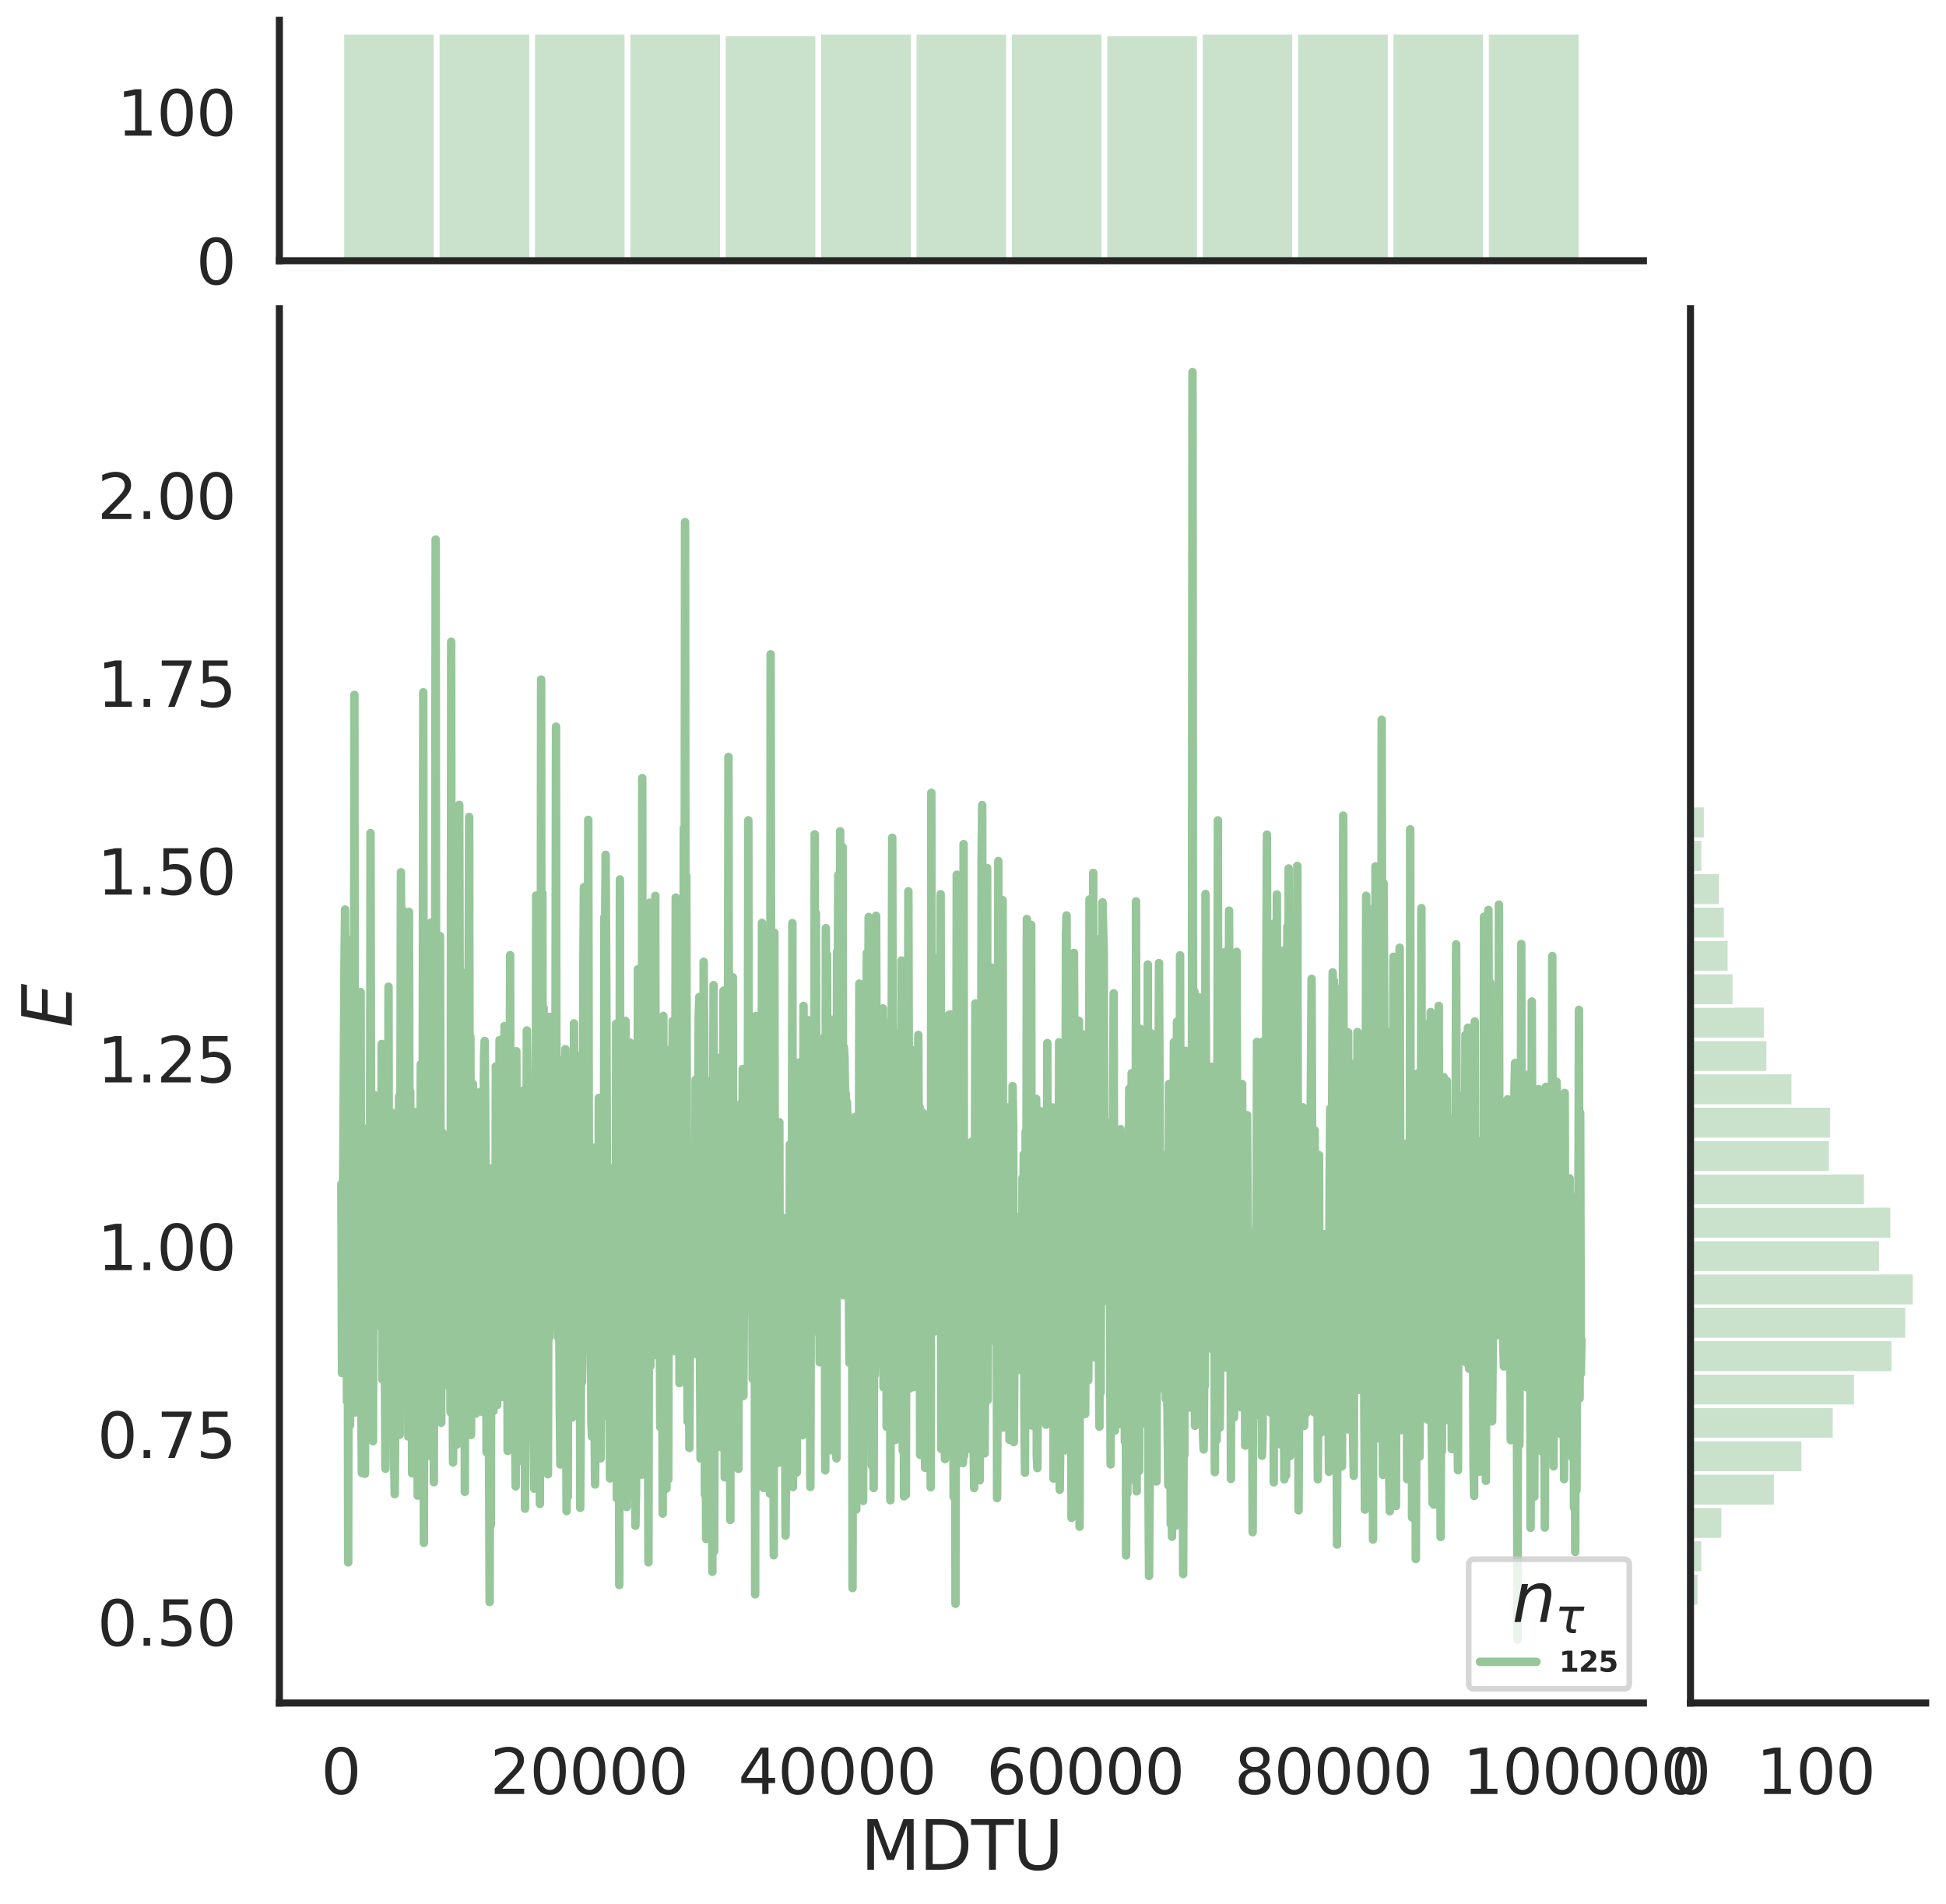 <?xml version="1.0" encoding="utf-8" standalone="no"?>
<!DOCTYPE svg PUBLIC "-//W3C//DTD SVG 1.1//EN"
  "http://www.w3.org/Graphics/SVG/1.1/DTD/svg11.dtd">
<svg height="674.159pt" version="1.1" viewBox="0 0 688.982 674.159" width="688.982pt" xmlns="http://www.w3.org/2000/svg" xmlns:xlink="http://www.w3.org/1999/xlink">
 <defs>
  <style type="text/css">*{stroke-linecap:butt;stroke-linejoin:round;}</style>
 </defs>
 <g id="figure_1">
  <g id="patch_1">
   <path d="M 0 674.159 
L 688.982 674.159 
L 688.982 0 
L 0 0 
z
" style="fill:#ffffff;"/>
  </g>
  <g id="axes_1">
   <g id="patch_2">
    <path d="M 98.912 602.94 
L 581.861 602.94 
L 581.861 109.327 
L 98.912 109.327 
z
" style="fill:none;"/>
   </g>
   <g id="matplotlib.axis_1">
    <g id="xtick_1">
     <g id="text_1">
      <!-- 0 -->
      <g style="fill:#262626;" transform="translate(113.646 635.157)scale(0.22 -0.22)">
       <defs>
        <path d="M 2034 4250 
Q 1547 4250 1301 3770 
Q 1056 3291 1056 2328 
Q 1056 1369 1301 889 
Q 1547 409 2034 409 
Q 2525 409 2770 889 
Q 3016 1369 3016 2328 
Q 3016 3291 2770 3770 
Q 2525 4250 2034 4250 
z
M 2034 4750 
Q 2819 4750 3233 4129 
Q 3647 3509 3647 2328 
Q 3647 1150 3233 529 
Q 2819 -91 2034 -91 
Q 1250 -91 836 529 
Q 422 1150 422 2328 
Q 422 3509 836 4129 
Q 1250 4750 2034 4750 
z
" id="DejaVuSans-30" transform="scale(0.016)"/>
       </defs>
       <use xlink:href="#DejaVuSans-30"/>
      </g>
     </g>
    </g>
    <g id="xtick_2">
     <g id="text_2">
      <!-- 20000 -->
      <g style="fill:#262626;" transform="translate(173.504 635.157)scale(0.22 -0.22)">
       <defs>
        <path d="M 1228 531 
L 3431 531 
L 3431 0 
L 469 0 
L 469 531 
Q 828 903 1448 1529 
Q 2069 2156 2228 2338 
Q 2531 2678 2651 2914 
Q 2772 3150 2772 3378 
Q 2772 3750 2511 3984 
Q 2250 4219 1831 4219 
Q 1534 4219 1204 4116 
Q 875 4013 500 3803 
L 500 4441 
Q 881 4594 1212 4672 
Q 1544 4750 1819 4750 
Q 2544 4750 2975 4387 
Q 3406 4025 3406 3419 
Q 3406 3131 3298 2873 
Q 3191 2616 2906 2266 
Q 2828 2175 2409 1742 
Q 1991 1309 1228 531 
z
" id="DejaVuSans-32" transform="scale(0.016)"/>
       </defs>
       <use xlink:href="#DejaVuSans-32"/>
       <use x="63.623" xlink:href="#DejaVuSans-30"/>
       <use x="127.246" xlink:href="#DejaVuSans-30"/>
       <use x="190.869" xlink:href="#DejaVuSans-30"/>
       <use x="254.492" xlink:href="#DejaVuSans-30"/>
      </g>
     </g>
    </g>
    <g id="xtick_3">
     <g id="text_3">
      <!-- 40000 -->
      <g style="fill:#262626;" transform="translate(261.357 635.157)scale(0.22 -0.22)">
       <defs>
        <path d="M 2419 4116 
L 825 1625 
L 2419 1625 
L 2419 4116 
z
M 2253 4666 
L 3047 4666 
L 3047 1625 
L 3713 1625 
L 3713 1100 
L 3047 1100 
L 3047 0 
L 2419 0 
L 2419 1100 
L 313 1100 
L 313 1709 
L 2253 4666 
z
" id="DejaVuSans-34" transform="scale(0.016)"/>
       </defs>
       <use xlink:href="#DejaVuSans-34"/>
       <use x="63.623" xlink:href="#DejaVuSans-30"/>
       <use x="127.246" xlink:href="#DejaVuSans-30"/>
       <use x="190.869" xlink:href="#DejaVuSans-30"/>
       <use x="254.492" xlink:href="#DejaVuSans-30"/>
      </g>
     </g>
    </g>
    <g id="xtick_4">
     <g id="text_4">
      <!-- 60000 -->
      <g style="fill:#262626;" transform="translate(349.209 635.157)scale(0.22 -0.22)">
       <defs>
        <path d="M 2113 2584 
Q 1688 2584 1439 2293 
Q 1191 2003 1191 1497 
Q 1191 994 1439 701 
Q 1688 409 2113 409 
Q 2538 409 2786 701 
Q 3034 994 3034 1497 
Q 3034 2003 2786 2293 
Q 2538 2584 2113 2584 
z
M 3366 4563 
L 3366 3988 
Q 3128 4100 2886 4159 
Q 2644 4219 2406 4219 
Q 1781 4219 1451 3797 
Q 1122 3375 1075 2522 
Q 1259 2794 1537 2939 
Q 1816 3084 2150 3084 
Q 2853 3084 3261 2657 
Q 3669 2231 3669 1497 
Q 3669 778 3244 343 
Q 2819 -91 2113 -91 
Q 1303 -91 875 529 
Q 447 1150 447 2328 
Q 447 3434 972 4092 
Q 1497 4750 2381 4750 
Q 2619 4750 2861 4703 
Q 3103 4656 3366 4563 
z
" id="DejaVuSans-36" transform="scale(0.016)"/>
       </defs>
       <use xlink:href="#DejaVuSans-36"/>
       <use x="63.623" xlink:href="#DejaVuSans-30"/>
       <use x="127.246" xlink:href="#DejaVuSans-30"/>
       <use x="190.869" xlink:href="#DejaVuSans-30"/>
       <use x="254.492" xlink:href="#DejaVuSans-30"/>
      </g>
     </g>
    </g>
    <g id="xtick_5">
     <g id="text_5">
      <!-- 80000 -->
      <g style="fill:#262626;" transform="translate(437.062 635.157)scale(0.22 -0.22)">
       <defs>
        <path d="M 2034 2216 
Q 1584 2216 1326 1975 
Q 1069 1734 1069 1313 
Q 1069 891 1326 650 
Q 1584 409 2034 409 
Q 2484 409 2743 651 
Q 3003 894 3003 1313 
Q 3003 1734 2745 1975 
Q 2488 2216 2034 2216 
z
M 1403 2484 
Q 997 2584 770 2862 
Q 544 3141 544 3541 
Q 544 4100 942 4425 
Q 1341 4750 2034 4750 
Q 2731 4750 3128 4425 
Q 3525 4100 3525 3541 
Q 3525 3141 3298 2862 
Q 3072 2584 2669 2484 
Q 3125 2378 3379 2068 
Q 3634 1759 3634 1313 
Q 3634 634 3220 271 
Q 2806 -91 2034 -91 
Q 1263 -91 848 271 
Q 434 634 434 1313 
Q 434 1759 690 2068 
Q 947 2378 1403 2484 
z
M 1172 3481 
Q 1172 3119 1398 2916 
Q 1625 2713 2034 2713 
Q 2441 2713 2670 2916 
Q 2900 3119 2900 3481 
Q 2900 3844 2670 4047 
Q 2441 4250 2034 4250 
Q 1625 4250 1398 4047 
Q 1172 3844 1172 3481 
z
" id="DejaVuSans-38" transform="scale(0.016)"/>
       </defs>
       <use xlink:href="#DejaVuSans-38"/>
       <use x="63.623" xlink:href="#DejaVuSans-30"/>
       <use x="127.246" xlink:href="#DejaVuSans-30"/>
       <use x="190.869" xlink:href="#DejaVuSans-30"/>
       <use x="254.492" xlink:href="#DejaVuSans-30"/>
      </g>
     </g>
    </g>
    <g id="xtick_6">
     <g id="text_6">
      <!-- 100000 -->
      <g style="fill:#262626;" transform="translate(517.917 635.157)scale(0.22 -0.22)">
       <defs>
        <path d="M 794 531 
L 1825 531 
L 1825 4091 
L 703 3866 
L 703 4441 
L 1819 4666 
L 2450 4666 
L 2450 531 
L 3481 531 
L 3481 0 
L 794 0 
L 794 531 
z
" id="DejaVuSans-31" transform="scale(0.016)"/>
       </defs>
       <use xlink:href="#DejaVuSans-31"/>
       <use x="63.623" xlink:href="#DejaVuSans-30"/>
       <use x="127.246" xlink:href="#DejaVuSans-30"/>
       <use x="190.869" xlink:href="#DejaVuSans-30"/>
       <use x="254.492" xlink:href="#DejaVuSans-30"/>
       <use x="318.115" xlink:href="#DejaVuSans-30"/>
      </g>
     </g>
    </g>
    <g id="text_7">
     <!-- MDTU -->
     <g style="fill:#262626;" transform="translate(304.681 661.968)scale(0.24 -0.24)">
      <defs>
       <path d="M 628 4666 
L 1569 4666 
L 2759 1491 
L 3956 4666 
L 4897 4666 
L 4897 0 
L 4281 0 
L 4281 4097 
L 3078 897 
L 2444 897 
L 1241 4097 
L 1241 0 
L 628 0 
L 628 4666 
z
" id="DejaVuSans-4d" transform="scale(0.016)"/>
       <path d="M 1259 4147 
L 1259 519 
L 2022 519 
Q 2988 519 3436 956 
Q 3884 1394 3884 2338 
Q 3884 3275 3436 3711 
Q 2988 4147 2022 4147 
L 1259 4147 
z
M 628 4666 
L 1925 4666 
Q 3281 4666 3915 4102 
Q 4550 3538 4550 2338 
Q 4550 1131 3912 565 
Q 3275 0 1925 0 
L 628 0 
L 628 4666 
z
" id="DejaVuSans-44" transform="scale(0.016)"/>
       <path d="M -19 4666 
L 3928 4666 
L 3928 4134 
L 2272 4134 
L 2272 0 
L 1638 0 
L 1638 4134 
L -19 4134 
L -19 4666 
z
" id="DejaVuSans-54" transform="scale(0.016)"/>
       <path d="M 556 4666 
L 1191 4666 
L 1191 1831 
Q 1191 1081 1462 751 
Q 1734 422 2344 422 
Q 2950 422 3222 751 
Q 3494 1081 3494 1831 
L 3494 4666 
L 4128 4666 
L 4128 1753 
Q 4128 841 3676 375 
Q 3225 -91 2344 -91 
Q 1459 -91 1007 375 
Q 556 841 556 1753 
L 556 4666 
z
" id="DejaVuSans-55" transform="scale(0.016)"/>
      </defs>
      <use xlink:href="#DejaVuSans-4d"/>
      <use x="86.279" xlink:href="#DejaVuSans-44"/>
      <use x="163.281" xlink:href="#DejaVuSans-54"/>
      <use x="224.365" xlink:href="#DejaVuSans-55"/>
     </g>
    </g>
   </g>
   <g id="matplotlib.axis_2">
    <g id="ytick_1">
     <g id="text_8">
      <!-- 0.50 -->
      <g style="fill:#262626;" transform="translate(34.428 582.666)scale(0.22 -0.22)">
       <defs>
        <path d="M 684 794 
L 1344 794 
L 1344 0 
L 684 0 
L 684 794 
z
" id="DejaVuSans-2e" transform="scale(0.016)"/>
        <path d="M 691 4666 
L 3169 4666 
L 3169 4134 
L 1269 4134 
L 1269 2991 
Q 1406 3038 1543 3061 
Q 1681 3084 1819 3084 
Q 2600 3084 3056 2656 
Q 3513 2228 3513 1497 
Q 3513 744 3044 326 
Q 2575 -91 1722 -91 
Q 1428 -91 1123 -41 
Q 819 9 494 109 
L 494 744 
Q 775 591 1075 516 
Q 1375 441 1709 441 
Q 2250 441 2565 725 
Q 2881 1009 2881 1497 
Q 2881 1984 2565 2268 
Q 2250 2553 1709 2553 
Q 1456 2553 1204 2497 
Q 953 2441 691 2322 
L 691 4666 
z
" id="DejaVuSans-35" transform="scale(0.016)"/>
       </defs>
       <use xlink:href="#DejaVuSans-30"/>
       <use x="63.623" xlink:href="#DejaVuSans-2e"/>
       <use x="95.41" xlink:href="#DejaVuSans-35"/>
       <use x="159.033" xlink:href="#DejaVuSans-30"/>
      </g>
     </g>
    </g>
    <g id="ytick_2">
     <g id="text_9">
      <!-- 0.75 -->
      <g style="fill:#262626;" transform="translate(34.428 516.183)scale(0.22 -0.22)">
       <defs>
        <path d="M 525 4666 
L 3525 4666 
L 3525 4397 
L 1831 0 
L 1172 0 
L 2766 4134 
L 525 4134 
L 525 4666 
z
" id="DejaVuSans-37" transform="scale(0.016)"/>
       </defs>
       <use xlink:href="#DejaVuSans-30"/>
       <use x="63.623" xlink:href="#DejaVuSans-2e"/>
       <use x="95.41" xlink:href="#DejaVuSans-37"/>
       <use x="159.033" xlink:href="#DejaVuSans-35"/>
      </g>
     </g>
    </g>
    <g id="ytick_3">
     <g id="text_10">
      <!-- 1.00 -->
      <g style="fill:#262626;" transform="translate(34.428 449.699)scale(0.22 -0.22)">
       <use xlink:href="#DejaVuSans-31"/>
       <use x="63.623" xlink:href="#DejaVuSans-2e"/>
       <use x="95.41" xlink:href="#DejaVuSans-30"/>
       <use x="159.033" xlink:href="#DejaVuSans-30"/>
      </g>
     </g>
    </g>
    <g id="ytick_4">
     <g id="text_11">
      <!-- 1.25 -->
      <g style="fill:#262626;" transform="translate(34.428 383.215)scale(0.22 -0.22)">
       <use xlink:href="#DejaVuSans-31"/>
       <use x="63.623" xlink:href="#DejaVuSans-2e"/>
       <use x="95.41" xlink:href="#DejaVuSans-32"/>
       <use x="159.033" xlink:href="#DejaVuSans-35"/>
      </g>
     </g>
    </g>
    <g id="ytick_5">
     <g id="text_12">
      <!-- 1.50 -->
      <g style="fill:#262626;" transform="translate(34.428 316.732)scale(0.22 -0.22)">
       <use xlink:href="#DejaVuSans-31"/>
       <use x="63.623" xlink:href="#DejaVuSans-2e"/>
       <use x="95.41" xlink:href="#DejaVuSans-35"/>
       <use x="159.033" xlink:href="#DejaVuSans-30"/>
      </g>
     </g>
    </g>
    <g id="ytick_6">
     <g id="text_13">
      <!-- 1.75 -->
      <g style="fill:#262626;" transform="translate(34.428 250.248)scale(0.22 -0.22)">
       <use xlink:href="#DejaVuSans-31"/>
       <use x="63.623" xlink:href="#DejaVuSans-2e"/>
       <use x="95.41" xlink:href="#DejaVuSans-37"/>
       <use x="159.033" xlink:href="#DejaVuSans-35"/>
      </g>
     </g>
    </g>
    <g id="ytick_7">
     <g id="text_14">
      <!-- 2.00 -->
      <g style="fill:#262626;" transform="translate(34.428 183.764)scale(0.22 -0.22)">
       <use xlink:href="#DejaVuSans-32"/>
       <use x="63.623" xlink:href="#DejaVuSans-2e"/>
       <use x="95.41" xlink:href="#DejaVuSans-30"/>
       <use x="159.033" xlink:href="#DejaVuSans-30"/>
      </g>
     </g>
    </g>
    <g id="text_15">
     <!-- $E$ -->
     <g style="fill:#262626;" transform="translate(25.436 363.813)rotate(-90)scale(0.24 -0.24)">
      <defs>
       <path d="M 1081 4666 
L 4031 4666 
L 3928 4134 
L 1606 4134 
L 1338 2753 
L 3566 2753 
L 3463 2222 
L 1234 2222 
L 909 531 
L 3284 531 
L 3181 0 
L 172 0 
L 1081 4666 
z
" id="DejaVuSans-Oblique-45" transform="scale(0.016)"/>
      </defs>
      <use transform="translate(0 0.094)" xlink:href="#DejaVuSans-Oblique-45"/>
     </g>
    </g>
   </g>
   <g id="line2d_1">
    <path clip-path="url(#p39c35e2201)" d="M 120.864 419.178 
L 121.084 486.114 
L 121.962 342.104 
L 122.182 322.015 
L 122.402 397.714 
L 122.621 332.218 
L 122.841 496.155 
L 123.06 412.506 
L 123.28 553.163 
L 123.5 386.304 
L 123.719 367.691 
L 123.939 504.63 
L 124.159 426.142 
L 124.378 490.942 
L 124.598 418.957 
L 125.257 479.63 
L 125.476 246.017 
L 125.696 500.073 
L 125.916 375.402 
L 126.135 448.686 
L 126.355 468.531 
L 126.575 446.258 
L 126.794 387.827 
L 127.014 478.739 
L 127.233 453.002 
L 127.453 450.172 
L 127.673 351.218 
L 127.892 491.421 
L 128.112 521.494 
L 128.332 429.982 
L 128.551 461.295 
L 128.771 399.461 
L 128.991 428.562 
L 129.21 521.785 
L 129.649 406.585 
L 129.869 429.273 
L 130.089 422.136 
L 130.308 494.333 
L 130.748 465.983 
L 130.967 463.023 
L 131.187 294.947 
L 131.406 419.681 
L 132.065 510.234 
L 132.285 421.08 
L 132.505 387.643 
L 132.724 461.976 
L 132.944 400.177 
L 133.383 467.284 
L 133.603 416.865 
L 133.822 465.023 
L 134.042 415.986 
L 134.262 392.454 
L 134.481 469.579 
L 134.701 420.444 
L 134.921 439.326 
L 135.14 369.611 
L 135.36 488.419 
L 135.579 467.149 
L 135.799 471.35 
L 136.019 389.182 
L 136.238 478.754 
L 136.458 519.994 
L 136.897 441.243 
L 137.117 429.669 
L 137.337 459.056 
L 137.556 349.34 
L 137.776 499.977 
L 137.995 433.739 
L 138.215 481.768 
L 138.435 478.625 
L 138.654 393.849 
L 138.874 464.221 
L 139.094 408.324 
L 139.313 440.86 
L 139.533 517.236 
L 139.752 529.003 
L 139.972 501.103 
L 140.192 508.146 
L 140.411 401.423 
L 140.631 459.675 
L 140.851 477.391 
L 141.07 454.615 
L 141.29 388.174 
L 141.51 507.948 
L 141.949 308.825 
L 142.388 466.689 
L 142.608 322.268 
L 142.827 358.068 
L 143.047 444.912 
L 143.267 479.187 
L 143.486 487.065 
L 143.706 474.174 
L 143.926 489.334 
L 144.145 407.045 
L 144.584 508.59 
L 144.804 322.834 
L 145.024 424.259 
L 145.243 386.543 
L 145.463 493.408 
L 145.683 447.799 
L 145.902 521.649 
L 146.122 451.308 
L 146.341 481.344 
L 146.561 393.644 
L 146.781 521.589 
L 147 396.091 
L 147.22 463.908 
L 147.44 489.383 
L 147.659 426.259 
L 147.879 529.525 
L 148.099 398.999 
L 148.318 420.915 
L 148.538 496.217 
L 148.977 376.795 
L 149.197 451.381 
L 149.636 406.294 
L 149.856 245.097 
L 150.075 546.227 
L 150.295 334.209 
L 150.954 481.677 
L 151.173 425.501 
L 151.393 515.485 
L 151.613 402.189 
L 151.832 459.304 
L 152.052 484.171 
L 152.272 477.184 
L 152.491 326.704 
L 152.711 348.944 
L 152.93 482.889 
L 153.15 374.99 
L 153.37 433.715 
L 153.589 524.782 
L 153.809 423.402 
L 154.029 380.468 
L 154.248 191.024 
L 154.468 421.451 
L 154.687 349.526 
L 154.907 440.332 
L 155.127 388.591 
L 155.346 380.774 
L 155.566 461.354 
L 155.786 331.437 
L 156.225 503.695 
L 156.445 416.002 
L 156.664 400.958 
L 156.884 476.376 
L 157.103 490.662 
L 157.323 418.608 
L 157.543 464.336 
L 157.762 455.438 
L 157.982 405.315 
L 158.202 429.049 
L 158.421 418.815 
L 158.641 417.023 
L 158.861 452.25 
L 159.08 465.616 
L 159.3 451.959 
L 159.519 499.979 
L 159.739 227.204 
L 159.959 469.045 
L 160.178 458.652 
L 160.398 517.807 
L 160.837 408.865 
L 161.057 503.657 
L 161.276 474.884 
L 161.496 411.255 
L 161.716 511.485 
L 161.935 501.765 
L 162.155 422.412 
L 162.375 438.389 
L 162.594 284.964 
L 163.034 465.923 
L 163.253 405.589 
L 163.473 430.246 
L 163.692 491.986 
L 163.912 390.088 
L 164.132 454.362 
L 164.351 344.483 
L 164.571 528.173 
L 164.791 396.168 
L 165.01 476.937 
L 165.23 434.773 
L 165.449 358.806 
L 165.669 412.604 
L 166.108 289.227 
L 166.328 453.653 
L 166.548 367.019 
L 166.767 508.035 
L 166.987 453.248 
L 167.207 455.32 
L 167.426 383.747 
L 167.646 462.33 
L 168.085 427.799 
L 168.305 389.694 
L 168.524 500.474 
L 168.744 411.718 
L 168.964 461.006 
L 169.183 459.281 
L 169.403 386.803 
L 169.622 413.557 
L 169.842 419.343 
L 170.062 465.016 
L 170.281 427.716 
L 170.501 429.139 
L 170.721 499.861 
L 170.94 464.886 
L 171.16 402.015 
L 171.38 373.57 
L 171.599 368.536 
L 172.038 422.404 
L 172.258 514.137 
L 172.478 477.629 
L 172.697 478.827 
L 172.917 490.535 
L 173.137 511.898 
L 173.356 567.197 
L 173.576 465.556 
L 173.796 539.972 
L 174.015 413.675 
L 174.235 476.159 
L 174.454 418.449 
L 174.674 499.638 
L 174.894 481.798 
L 175.113 449.673 
L 175.333 493.669 
L 175.553 377.55 
L 175.772 486.043 
L 175.992 497.469 
L 176.211 455.074 
L 176.431 444.413 
L 176.651 489.973 
L 176.87 368.213 
L 177.09 438.229 
L 177.31 451.029 
L 177.529 484.727 
L 177.749 406.442 
L 177.969 494.589 
L 178.188 483.571 
L 178.408 396.312 
L 178.627 363.276 
L 178.847 391.626 
L 179.067 391.803 
L 179.286 426.667 
L 179.506 370.008 
L 179.726 513.68 
L 179.945 383.508 
L 180.165 437.738 
L 180.384 431.155 
L 180.604 338.15 
L 180.824 461.083 
L 181.043 438.262 
L 181.263 441.095 
L 181.483 445.587 
L 181.702 410.619 
L 181.922 465.191 
L 182.581 526.247 
L 182.8 372.171 
L 183.24 484.222 
L 183.459 491.481 
L 183.679 467.51 
L 183.899 465.766 
L 184.118 421.394 
L 184.338 421.124 
L 184.557 517.285 
L 184.777 464.177 
L 184.997 465.479 
L 185.216 420.72 
L 185.436 444.429 
L 185.656 385.87 
L 185.875 534.148 
L 186.095 499.304 
L 186.534 364.816 
L 186.754 382.968 
L 186.973 460.657 
L 187.193 439.941 
L 187.413 457.59 
L 187.632 406.549 
L 187.852 472.087 
L 188.072 418.764 
L 188.511 462.499 
L 188.73 462.522 
L 189.17 527.07 
L 189.389 409.653 
L 189.609 479.566 
L 189.829 317.054 
L 190.048 464.409 
L 190.268 478.084 
L 190.488 480.756 
L 190.707 357.616 
L 190.927 417.162 
L 191.146 532.47 
L 191.366 433.981 
L 191.586 240.574 
L 191.805 477.41 
L 192.025 316.22 
L 192.245 489.681 
L 192.464 356.803 
L 192.684 471.273 
L 192.904 462.579 
L 193.123 519.228 
L 193.343 418.261 
L 193.562 422.049 
L 193.782 460.183 
L 194.002 521.97 
L 194.221 422.036 
L 194.441 473.681 
L 194.661 360.013 
L 194.88 439.843 
L 195.319 361.483 
L 195.539 411.819 
L 195.759 390.004 
L 195.978 416.773 
L 196.198 469.958 
L 196.637 391.298 
L 196.857 257.254 
L 197.077 462.465 
L 197.296 382.195 
L 197.516 473.247 
L 197.735 473.656 
L 197.955 452.969 
L 198.175 498.472 
L 198.394 518.506 
L 198.614 445.687 
L 198.834 489.883 
L 199.053 463.671 
L 199.273 459.302 
L 199.492 375.01 
L 199.712 445.783 
L 199.932 424.906 
L 200.151 371.443 
L 200.591 535.004 
L 200.81 486.996 
L 201.03 530 
L 201.25 424.458 
L 201.469 428.644 
L 201.689 410.551 
L 201.908 378.286 
L 202.128 491.034 
L 202.348 468.303 
L 202.567 501.885 
L 203.226 362.315 
L 203.665 461.507 
L 204.105 490.061 
L 204.544 395.03 
L 204.764 491.112 
L 205.203 373.774 
L 205.423 533.848 
L 205.642 498.135 
L 205.862 431.814 
L 206.081 489.313 
L 206.301 474.993 
L 206.521 344.285 
L 206.74 314.059 
L 206.96 453.187 
L 207.18 420.557 
L 207.399 428.856 
L 207.619 318.847 
L 207.839 477.412 
L 208.278 290.266 
L 208.497 422.187 
L 208.717 409.72 
L 208.937 475.203 
L 209.156 461.341 
L 209.376 503.027 
L 209.596 508.671 
L 209.815 498.47 
L 210.035 406.312 
L 210.254 473.005 
L 210.694 525.6 
L 210.913 499.532 
L 211.133 421.302 
L 211.353 461.871 
L 211.572 449.311 
L 211.792 494.714 
L 212.012 388.726 
L 212.231 485.273 
L 212.451 424.629 
L 212.67 516.326 
L 213.329 431.856 
L 213.549 501.493 
L 213.769 453.84 
L 213.988 324.588 
L 214.208 335.64 
L 214.427 302.625 
L 214.647 344.982 
L 214.867 410.642 
L 215.086 435.62 
L 215.306 482.481 
L 215.526 469.984 
L 215.745 428.142 
L 215.965 523.44 
L 216.185 452.108 
L 216.404 437.61 
L 216.624 519.941 
L 216.843 419.377 
L 217.063 477.44 
L 217.283 434.394 
L 217.502 482.888 
L 217.722 412.895 
L 217.942 523.325 
L 218.161 362.411 
L 218.381 530.474 
L 218.6 437.94 
L 218.82 477.744 
L 219.04 434.954 
L 219.259 561.165 
L 219.479 311.362 
L 219.699 461.95 
L 219.918 515.686 
L 220.138 401.604 
L 220.358 366.284 
L 220.577 373.096 
L 220.797 483.872 
L 221.016 476.204 
L 221.236 521.466 
L 221.456 361.444 
L 221.675 420.605 
L 221.895 533.56 
L 222.115 478.079 
L 222.334 378.714 
L 222.774 477.046 
L 222.993 369.098 
L 223.213 415.006 
L 223.432 504.881 
L 223.652 529.5 
L 223.872 399.582 
L 224.091 439.753 
L 224.311 392.1 
L 224.531 475.292 
L 224.75 418.76 
L 224.97 540.186 
L 225.189 527.716 
L 225.409 482.074 
L 225.629 490.487 
L 225.848 343.151 
L 226.288 505.88 
L 226.727 439.606 
L 226.947 432.016 
L 227.166 522.117 
L 227.386 275.478 
L 227.605 507.588 
L 227.825 513.322 
L 228.045 415.129 
L 228.264 501.807 
L 228.484 453.823 
L 228.704 510.254 
L 228.923 507.228 
L 229.143 476.128 
L 229.362 489.813 
L 229.582 553.134 
L 230.021 319.594 
L 230.241 483.686 
L 230.461 376.871 
L 230.68 475.191 
L 230.9 394.972 
L 231.12 469.404 
L 231.339 479.86 
L 231.559 461.769 
L 231.998 317.174 
L 232.218 464.917 
L 232.437 435.857 
L 232.657 449.411 
L 232.877 453.692 
L 233.096 433.548 
L 233.316 471.139 
L 233.535 455.367 
L 233.755 505.276 
L 233.975 498.27 
L 234.194 462.469 
L 234.414 471.571 
L 234.634 535.89 
L 234.853 359.681 
L 235.073 511.83 
L 235.293 450.388 
L 235.512 514.461 
L 235.732 476.684 
L 235.951 527.071 
L 236.171 403.257 
L 236.391 437.287 
L 236.61 523.766 
L 236.83 394.92 
L 237.05 474.636 
L 237.269 439.092 
L 237.489 371.468 
L 237.708 377.192 
L 237.928 423.363 
L 238.148 361.507 
L 238.807 478.365 
L 239.026 416.217 
L 239.246 317.765 
L 239.466 457.185 
L 240.124 365.604 
L 240.344 362.124 
L 240.564 489.685 
L 240.783 370.8 
L 241.003 411.619 
L 241.223 413.102 
L 241.442 459.669 
L 241.662 325.385 
L 241.882 432.812 
L 242.101 293.196 
L 242.321 428.966 
L 242.54 184.84 
L 242.76 402.697 
L 242.98 310.058 
L 243.419 503.306 
L 243.639 445.091 
L 243.858 461.394 
L 244.078 512.647 
L 244.517 430.487 
L 244.737 461.441 
L 244.956 466.923 
L 245.176 407.801 
L 245.396 465.862 
L 245.615 406.759 
L 245.835 463.763 
L 246.055 464.558 
L 246.274 382.294 
L 246.713 479.485 
L 246.933 398.766 
L 247.153 394.989 
L 247.372 359.657 
L 247.592 352.973 
L 247.812 474.753 
L 248.031 516.382 
L 248.251 407.299 
L 248.47 507.971 
L 248.69 510.6 
L 248.91 501.922 
L 249.129 340.531 
L 249.349 366.7 
L 249.569 529.183 
L 249.788 475.962 
L 250.008 544.853 
L 250.228 450.371 
L 250.667 385.455 
L 251.106 489.438 
L 251.326 382.777 
L 251.765 490.085 
L 251.985 461.09 
L 252.204 556.481 
L 252.424 416.504 
L 252.643 348.766 
L 252.863 549.259 
L 253.083 420.191 
L 253.302 404.853 
L 253.522 431.76 
L 253.742 510.489 
L 253.961 413.636 
L 254.181 428.228 
L 254.401 420.712 
L 254.62 450.055 
L 254.84 441.351 
L 255.059 491.552 
L 255.279 512.4 
L 255.499 374.042 
L 255.938 416.858 
L 256.158 350.746 
L 256.597 523.039 
L 256.817 464.678 
L 257.036 368.891 
L 257.256 450.904 
L 257.475 375.738 
L 257.695 404.595 
L 257.915 267.959 
L 258.134 428.334 
L 258.354 467.672 
L 258.574 538.141 
L 258.793 385.485 
L 259.013 471.958 
L 259.232 494.784 
L 259.452 345.994 
L 259.672 514.527 
L 259.891 446.5 
L 260.111 442.568 
L 260.331 480.704 
L 260.55 398.265 
L 260.77 458.606 
L 260.99 472.054 
L 261.209 399.632 
L 261.429 520.046 
L 261.648 403.829 
L 261.868 399.945 
L 262.088 463.55 
L 262.307 390.74 
L 262.747 447.848 
L 262.966 378.466 
L 263.186 494.246 
L 263.845 381.147 
L 264.064 454.214 
L 264.284 452.869 
L 264.504 403.163 
L 264.723 423.206 
L 264.943 290.402 
L 265.163 462.326 
L 265.382 429.229 
L 265.602 430.975 
L 265.821 377.401 
L 266.041 428.236 
L 266.261 438.28 
L 266.48 488.176 
L 266.7 390.849 
L 266.92 455.196 
L 267.139 412.486 
L 267.359 564.463 
L 267.578 359.709 
L 267.798 526.895 
L 268.018 417.996 
L 268.237 464.65 
L 268.457 405.479 
L 268.677 489.419 
L 268.896 458.512 
L 269.116 458.631 
L 269.336 420.816 
L 269.555 494.86 
L 269.775 326.73 
L 269.994 455.678 
L 270.214 477.371 
L 270.434 526.798 
L 270.653 478.75 
L 270.873 402.639 
L 271.093 457.773 
L 271.312 433.554 
L 271.752 497.749 
L 272.191 457.425 
L 272.41 468.708 
L 272.63 528.814 
L 272.85 231.663 
L 273.069 397.029 
L 273.509 496.862 
L 273.728 447.815 
L 273.948 550.629 
L 274.167 330.221 
L 274.387 481.94 
L 274.607 489.487 
L 274.826 463.769 
L 275.046 497.493 
L 275.266 440.509 
L 275.705 517.845 
L 275.925 397.317 
L 276.144 490.441 
L 276.364 431.254 
L 276.803 463.077 
L 277.023 430.984 
L 277.462 493.003 
L 277.682 464.169 
L 277.901 467.662 
L 278.121 543.65 
L 278.34 517.204 
L 278.56 446.026 
L 279.439 507.797 
L 279.658 405.182 
L 280.098 451.022 
L 280.317 460.677 
L 280.537 326.825 
L 280.756 526.485 
L 280.976 433.137 
L 281.196 414.101 
L 281.415 492.689 
L 281.635 462.094 
L 281.855 396.909 
L 282.074 521.381 
L 282.294 423.149 
L 282.513 411.033 
L 282.733 502.529 
L 282.953 376.174 
L 283.172 450.345 
L 283.612 383.605 
L 284.051 508.168 
L 284.271 459.915 
L 284.49 356.132 
L 284.71 483.463 
L 284.929 504.917 
L 285.149 401.79 
L 285.369 450.867 
L 285.588 435.071 
L 285.808 371.49 
L 286.028 361.173 
L 286.247 411.148 
L 286.467 409.961 
L 286.906 526.447 
L 287.126 432.201 
L 287.345 446.872 
L 287.565 422.814 
L 287.785 461.277 
L 288.004 424.724 
L 288.224 470.737 
L 288.444 295.37 
L 288.663 426.792 
L 288.883 323.378 
L 289.102 434.402 
L 289.322 464.719 
L 289.542 471.669 
L 289.761 401.491 
L 290.201 482.288 
L 290.42 471.253 
L 290.64 434.08 
L 290.86 420.073 
L 291.079 435.553 
L 291.518 482.559 
L 291.738 395.181 
L 291.958 367.004 
L 292.177 520.575 
L 292.397 328.614 
L 292.617 386.784 
L 292.836 338.093 
L 293.056 476.597 
L 293.275 483.887 
L 293.495 481.285 
L 293.715 512.51 
L 293.934 513.464 
L 294.154 489.193 
L 294.374 361.023 
L 294.593 419.33 
L 294.813 417.564 
L 295.033 485.504 
L 295.472 416.059 
L 295.691 435.852 
L 295.911 467.346 
L 296.131 516.332 
L 296.35 337.073 
L 296.57 357.681 
L 296.79 309.781 
L 297.009 451.416 
L 297.229 403.794 
L 297.448 294.315 
L 297.888 375.216 
L 298.107 364.162 
L 298.327 299.896 
L 298.547 458.584 
L 298.766 370.678 
L 298.986 374.203 
L 299.206 387.908 
L 299.425 386.998 
L 299.645 452.369 
L 299.864 390.177 
L 300.084 396.891 
L 300.743 482.502 
L 300.963 474.776 
L 301.182 451.774 
L 301.402 416.731 
L 301.621 402.506 
L 301.841 562.253 
L 302.061 422.148 
L 302.28 419.653 
L 302.72 395.46 
L 302.939 432.077 
L 303.159 534.468 
L 303.379 398.656 
L 303.598 404.704 
L 303.818 418.211 
L 304.037 443.834 
L 304.257 348.227 
L 304.477 461.862 
L 304.696 380.862 
L 304.916 515.618 
L 305.136 516.675 
L 305.355 385.619 
L 305.575 531.373 
L 306.014 374.217 
L 306.234 498.136 
L 306.893 337.356 
L 307.112 418.525 
L 307.552 324.653 
L 307.771 460.084 
L 307.991 424.105 
L 308.21 487.714 
L 308.43 341.807 
L 308.65 518.872 
L 308.869 470.573 
L 309.089 464.225 
L 309.309 526.826 
L 309.528 467.869 
L 309.748 486.786 
L 309.968 452.281 
L 310.187 324.231 
L 310.626 453.97 
L 310.846 366.048 
L 311.066 368.024 
L 311.285 458.339 
L 311.505 482.637 
L 311.944 440.145 
L 312.164 383.236 
L 312.383 422.304 
L 312.603 357.029 
L 312.823 491.147 
L 313.042 479.632 
L 313.262 416.744 
L 313.482 415.396 
L 313.701 362.051 
L 313.921 505.164 
L 314.141 473.722 
L 314.36 461.99 
L 314.58 497.851 
L 314.799 444.63 
L 315.019 422.073 
L 315.239 531.152 
L 315.898 296.571 
L 316.337 497.247 
L 316.556 434.997 
L 316.776 454.978 
L 316.996 509.828 
L 317.215 487.248 
L 317.435 365.711 
L 317.655 424.172 
L 317.874 399.481 
L 318.094 397.461 
L 318.314 377.295 
L 318.533 455.639 
L 318.753 396.91 
L 318.972 475.865 
L 319.192 340.069 
L 319.412 375.252 
L 319.631 513.552 
L 319.851 456.98 
L 320.071 529.774 
L 320.51 403.72 
L 320.729 529.224 
L 320.949 419.285 
L 321.169 448.344 
L 321.388 459.175 
L 321.608 315.539 
L 322.047 491.625 
L 322.267 475.013 
L 322.487 484.749 
L 322.706 415.921 
L 322.926 432.36 
L 323.365 491.111 
L 323.585 465.226 
L 323.804 371.765 
L 324.024 461.53 
L 324.683 382.191 
L 324.903 477.785 
L 325.122 366.399 
L 325.342 419.076 
L 325.561 391.807 
L 325.781 515.076 
L 326.001 453.163 
L 326.22 483.886 
L 326.44 471.543 
L 326.66 393.862 
L 326.879 410.554 
L 327.099 409.4 
L 327.318 436.913 
L 327.538 519.671 
L 327.758 425.655 
L 327.977 462.857 
L 328.197 455.74 
L 328.417 422.528 
L 328.636 475.266 
L 328.856 395.457 
L 329.076 488.387 
L 329.295 448.667 
L 329.515 526.55 
L 329.734 280.692 
L 329.954 434.591 
L 330.174 422.852 
L 330.393 351.448 
L 330.613 471.501 
L 330.833 462.987 
L 331.052 339.226 
L 331.272 447.674 
L 331.491 407.214 
L 331.931 440.836 
L 332.15 455.043 
L 332.37 397.597 
L 332.809 445.52 
L 333.029 316.576 
L 333.249 512.975 
L 333.468 461.644 
L 333.688 456.217 
L 333.907 467.795 
L 334.127 509.195 
L 334.347 446.946 
L 334.566 516.602 
L 334.786 465.553 
L 335.006 443.869 
L 335.225 496.806 
L 335.445 373.994 
L 335.664 437.67 
L 335.884 359.303 
L 336.104 501.257 
L 336.323 493.578 
L 336.543 359.146 
L 336.763 460.037 
L 336.982 506.923 
L 337.202 491.599 
L 337.422 485.518 
L 337.641 530.03 
L 337.861 374.609 
L 338.08 407.65 
L 338.3 567.831 
L 338.739 309.681 
L 338.959 408.135 
L 339.179 360.099 
L 339.398 518.106 
L 339.838 371.41 
L 340.057 483.41 
L 340.277 435.389 
L 340.496 455.962 
L 340.716 498.29 
L 340.936 517.999 
L 341.155 298.859 
L 341.375 515.32 
L 341.595 439.311 
L 341.814 440.604 
L 342.253 488.758 
L 342.473 438.318 
L 342.693 506.041 
L 342.912 436.188 
L 343.132 488.096 
L 343.352 497.683 
L 343.571 512.99 
L 344.011 404.208 
L 344.23 497.111 
L 344.45 504.738 
L 344.669 507.024 
L 344.889 526.832 
L 345.328 355.247 
L 345.548 355.445 
L 345.768 468.157 
L 345.987 480.568 
L 346.207 471.86 
L 346.426 487.772 
L 346.646 434.028 
L 346.866 524.085 
L 347.085 457.028 
L 347.305 458.204 
L 347.525 305.279 
L 347.744 285.018 
L 347.964 414.832 
L 348.184 361.354 
L 348.403 354.15 
L 348.623 514.563 
L 348.842 473.76 
L 349.062 473.348 
L 349.501 307.311 
L 349.721 495.67 
L 349.941 416.289 
L 350.16 410.746 
L 350.38 358.67 
L 350.599 392.248 
L 350.819 466.265 
L 351.039 474.666 
L 351.258 342.564 
L 351.698 439.871 
L 351.917 436.916 
L 352.137 448.874 
L 352.357 443.901 
L 352.576 372.667 
L 352.796 386.986 
L 353.015 530.384 
L 353.235 486.405 
L 353.455 304.84 
L 353.894 502.6 
L 354.114 435.974 
L 354.333 472.127 
L 354.553 357.776 
L 354.773 381.933 
L 354.992 318.677 
L 355.212 505.436 
L 355.431 402.352 
L 355.651 411.749 
L 355.871 476.022 
L 356.09 419.575 
L 356.31 391.988 
L 356.53 490.997 
L 356.749 431.571 
L 356.969 461.369 
L 357.188 453.629 
L 357.408 509.77 
L 357.628 402.667 
L 357.847 451.556 
L 358.067 461.896 
L 358.287 460.455 
L 358.506 384.533 
L 358.726 398.869 
L 358.946 510.574 
L 359.165 477.728 
L 359.385 479.088 
L 359.604 432.924 
L 360.044 483.353 
L 360.263 485.123 
L 360.483 430.872 
L 360.703 474.7 
L 361.361 432.325 
L 361.581 475.266 
L 361.801 477.434 
L 362.02 417.009 
L 362.24 471.255 
L 362.46 408.684 
L 362.679 499.97 
L 362.899 521.385 
L 363.119 400.621 
L 363.338 473.793 
L 363.558 325.368 
L 363.777 344.513 
L 363.997 447.165 
L 364.217 494.89 
L 364.436 475.678 
L 364.656 366.814 
L 364.876 492.182 
L 365.095 327.428 
L 365.315 504.721 
L 365.534 425.417 
L 365.754 430.734 
L 365.974 480.093 
L 366.193 390.058 
L 366.633 458.036 
L 366.852 389.014 
L 367.072 515.332 
L 367.292 519.765 
L 367.731 398.178 
L 367.95 500.525 
L 368.17 393.285 
L 368.39 491.797 
L 368.609 415.744 
L 368.829 436.855 
L 369.049 398.623 
L 369.268 411.379 
L 369.488 491.273 
L 369.707 449.911 
L 369.927 460.976 
L 370.366 504.383 
L 370.806 369.299 
L 371.025 474.728 
L 371.245 480.035 
L 371.465 443.312 
L 371.684 444.854 
L 371.904 409.689 
L 372.343 483.415 
L 372.563 476.858 
L 372.782 392.077 
L 373.002 523.493 
L 373.441 443.158 
L 373.661 484.847 
L 373.881 454.873 
L 374.1 398 
L 374.32 417.001 
L 374.539 504.016 
L 374.759 471.561 
L 374.979 369.002 
L 375.198 527.459 
L 375.418 509.098 
L 375.638 458.163 
L 375.857 444.332 
L 376.077 447.899 
L 376.296 448.858 
L 376.516 482.889 
L 376.736 488.856 
L 376.955 513.516 
L 377.175 447.464 
L 377.395 330.834 
L 377.614 324.114 
L 378.054 433.75 
L 378.273 406.904 
L 378.493 416.5 
L 378.712 473.06 
L 378.932 385.637 
L 379.152 425.618 
L 379.371 537.391 
L 379.591 469.465 
L 379.811 461.506 
L 380.25 337.371 
L 380.909 513.502 
L 381.128 427.815 
L 381.348 519.855 
L 381.568 463.711 
L 381.787 476.307 
L 382.007 361.415 
L 382.227 540.522 
L 382.446 381.591 
L 382.666 500.049 
L 382.885 428.896 
L 383.105 460.072 
L 383.325 366.153 
L 383.544 411.016 
L 383.764 386.151 
L 384.203 500.633 
L 384.423 435.352 
L 384.642 465.625 
L 384.862 434.328 
L 385.082 439.322 
L 385.301 488.672 
L 385.521 439.524 
L 385.741 318.434 
L 385.96 407.873 
L 386.18 448.541 
L 386.4 421.892 
L 386.619 443.388 
L 386.839 403.148 
L 387.058 309.036 
L 387.278 467.337 
L 387.498 413.951 
L 387.717 480.627 
L 387.937 435.264 
L 388.157 467.101 
L 388.376 352.105 
L 388.596 464.901 
L 388.816 387.213 
L 389.035 475.033 
L 389.255 505.107 
L 389.474 332.317 
L 389.694 492.951 
L 389.914 387.867 
L 390.133 454.859 
L 390.353 319.454 
L 390.792 337.8 
L 391.012 424.383 
L 391.231 444.152 
L 391.451 445.535 
L 391.671 460.572 
L 391.89 444.811 
L 392.11 450.781 
L 392.33 433.291 
L 392.549 397.366 
L 392.989 451.702 
L 393.208 518.48 
L 393.428 441.504 
L 393.647 413.849 
L 393.867 482.57 
L 394.087 391.638 
L 394.306 351.687 
L 394.526 477.204 
L 394.746 506.476 
L 394.965 448.393 
L 395.185 449.25 
L 395.404 497.297 
L 395.844 438.577 
L 396.063 504.285 
L 396.503 402.219 
L 396.722 399.766 
L 397.162 468.793 
L 397.381 440.86 
L 397.601 430.21 
L 397.82 485.934 
L 398.04 450.219 
L 398.26 510.365 
L 398.479 406.112 
L 398.699 550.707 
L 398.919 469.442 
L 399.138 528.734 
L 399.358 465.403 
L 399.577 457.982 
L 399.797 385.47 
L 400.017 483.102 
L 400.236 457.25 
L 400.456 471.032 
L 400.676 379.936 
L 400.895 518.887 
L 401.115 408.232 
L 401.335 440.365 
L 401.554 447.931 
L 401.774 406.346 
L 401.993 524.437 
L 402.213 319.123 
L 402.433 528.004 
L 402.652 408.141 
L 402.872 480.353 
L 403.092 450.89 
L 403.311 520.781 
L 403.751 364.246 
L 404.19 501.593 
L 404.409 412.453 
L 404.629 441.488 
L 404.849 439.758 
L 405.068 467.221 
L 405.288 376.604 
L 405.727 504.124 
L 405.947 443.317 
L 406.166 475.244 
L 406.386 341.473 
L 406.606 525.194 
L 406.825 557.956 
L 407.265 497.047 
L 407.484 365.751 
L 407.704 388.788 
L 407.924 396.879 
L 408.143 439.288 
L 408.363 448.629 
L 408.582 500.503 
L 408.802 417.519 
L 409.022 415.844 
L 409.461 524.512 
L 409.681 395.762 
L 409.9 460.242 
L 410.339 340.967 
L 410.779 440.344 
L 410.998 491.542 
L 411.218 408.498 
L 411.657 491.465 
L 411.877 448.829 
L 412.097 468.364 
L 412.316 462.237 
L 412.536 445.633 
L 412.755 495.269 
L 412.975 467.432 
L 413.634 525.867 
L 413.854 383.789 
L 414.073 488.648 
L 414.293 494.023 
L 414.512 539.622 
L 414.732 427.358 
L 414.952 544.081 
L 415.171 470.694 
L 415.391 485.041 
L 415.611 368.931 
L 415.83 394.641 
L 416.05 449.069 
L 416.27 540.153 
L 416.709 361.657 
L 417.148 418.71 
L 417.368 527.263 
L 417.587 487.07 
L 417.807 338.211 
L 418.027 460.807 
L 418.246 517.287 
L 418.466 483.28 
L 418.685 499.974 
L 418.905 557.291 
L 419.125 490.24 
L 419.344 515.094 
L 419.564 408.298 
L 419.784 372.048 
L 420.003 460.668 
L 420.223 421.771 
L 420.443 487.921 
L 420.662 484.092 
L 420.882 462.422 
L 421.101 498.321 
L 421.321 488.522 
L 421.541 450.809 
L 421.76 449.801 
L 421.98 405.4 
L 422.2 131.764 
L 422.419 415.436 
L 422.639 440.555 
L 422.859 350.993 
L 423.078 504.803 
L 423.517 428.638 
L 423.737 401.056 
L 424.396 486.74 
L 424.616 353.11 
L 424.835 455.558 
L 425.055 488.233 
L 425.274 473.404 
L 425.494 432.272 
L 425.714 484.331 
L 425.933 508.154 
L 426.153 513.187 
L 426.373 484.103 
L 426.592 490.58 
L 426.812 316.519 
L 427.032 396.999 
L 427.251 407.569 
L 427.471 456.801 
L 427.69 449.152 
L 427.91 468.461 
L 428.13 446.642 
L 428.349 474.167 
L 428.569 456.373 
L 428.789 377.662 
L 429.008 477.569 
L 429.228 473.701 
L 429.447 423.291 
L 429.667 426.458 
L 429.887 380.069 
L 430.106 521.192 
L 430.326 460.246 
L 430.546 474.501 
L 430.765 509.912 
L 431.205 290.446 
L 431.424 488.946 
L 431.644 357.467 
L 431.863 505.445 
L 432.303 441.759 
L 432.522 376.252 
L 432.742 389.925 
L 432.962 365.42 
L 433.181 471.768 
L 433.401 477.973 
L 433.62 459.714 
L 433.84 336.979 
L 434.06 481.327 
L 434.279 484.18 
L 434.499 370.914 
L 434.719 468.78 
L 434.938 449.782 
L 435.158 322.411 
L 435.378 463.735 
L 435.597 432.461 
L 435.817 523.612 
L 436.036 390.317 
L 436.256 495.369 
L 436.476 440.228 
L 436.695 430.217 
L 436.915 501.837 
L 437.135 399.335 
L 437.354 420.162 
L 437.574 476.245 
L 437.794 336.987 
L 438.233 473.794 
L 438.452 493.624 
L 438.672 428.482 
L 439.111 498.194 
L 439.331 395.569 
L 439.551 434.412 
L 439.77 383.782 
L 439.99 442.535 
L 440.209 400.661 
L 440.429 435.435 
L 440.649 449.931 
L 440.868 511.809 
L 441.088 483.054 
L 441.308 496.039 
L 441.527 394.817 
L 441.747 432.949 
L 441.967 437.362 
L 442.186 458.25 
L 442.406 465.376 
L 442.625 458.729 
L 442.845 486.946 
L 443.065 463.944 
L 443.284 474.293 
L 443.504 542.463 
L 443.724 457.88 
L 443.943 458.98 
L 444.163 472.289 
L 444.382 436.567 
L 444.602 472.073 
L 444.822 463.928 
L 445.041 368.863 
L 445.261 500.892 
L 445.92 409.425 
L 446.14 485.16 
L 446.359 374.443 
L 446.579 477.692 
L 446.798 515.399 
L 447.018 508.171 
L 447.238 368.679 
L 447.457 476.676 
L 447.677 369.341 
L 447.897 496.526 
L 448.116 459.532 
L 448.336 344.804 
L 448.555 295.488 
L 448.995 499.237 
L 449.214 370.089 
L 449.434 346.671 
L 449.654 478.251 
L 449.873 500.173 
L 450.093 336.061 
L 450.313 444.376 
L 450.532 442.4 
L 450.752 426.628 
L 450.971 524.824 
L 451.191 326.908 
L 451.411 433.635 
L 451.85 395.695 
L 452.07 316.667 
L 452.289 482.35 
L 452.729 359.538 
L 452.948 341.099 
L 453.168 471.963 
L 453.387 462.61 
L 453.607 511.52 
L 453.827 432.21 
L 454.046 430.336 
L 454.266 501.949 
L 454.486 336.51 
L 454.705 523.746 
L 454.925 349.202 
L 455.144 407.994 
L 455.364 522.344 
L 455.584 382.026 
L 455.803 328.122 
L 456.023 440.894 
L 456.243 307.479 
L 456.682 515.546 
L 457.341 406.743 
L 457.56 473.05 
L 457.78 401.753 
L 458 468.49 
L 458.219 466.596 
L 458.659 402.904 
L 458.878 434.44 
L 459.098 407.474 
L 459.317 306.557 
L 459.757 534.732 
L 460.196 452.696 
L 460.416 448.715 
L 460.855 500.011 
L 461.075 466.686 
L 461.294 392.036 
L 461.514 481.876 
L 461.733 504.831 
L 461.953 485.974 
L 462.173 476.717 
L 462.392 436.553 
L 462.612 500.196 
L 462.832 413.461 
L 463.051 433.223 
L 463.271 488.132 
L 463.49 414.081 
L 463.71 444.548 
L 464.369 346.558 
L 464.589 412.011 
L 464.808 409.854 
L 465.028 474.283 
L 465.248 500.006 
L 465.467 400.181 
L 465.687 432.675 
L 465.906 484.459 
L 466.126 469.26 
L 466.346 426.561 
L 466.565 523.723 
L 466.785 482.955 
L 467.005 408.949 
L 467.224 496.535 
L 467.444 448.335 
L 467.663 507.219 
L 467.883 444.136 
L 468.103 469.033 
L 468.322 479.562 
L 468.542 476.977 
L 468.762 489.165 
L 468.981 436.934 
L 469.201 504.339 
L 469.421 448.529 
L 469.64 459.328 
L 469.86 489.589 
L 470.079 466.687 
L 470.299 486.913 
L 470.519 521.081 
L 470.738 420.428 
L 470.958 392.468 
L 471.178 478.471 
L 471.397 392.622 
L 471.617 400.018 
L 471.837 344.273 
L 472.056 503.314 
L 472.276 347.257 
L 472.495 433.229 
L 472.715 361.773 
L 472.935 466.685 
L 473.154 490.828 
L 473.374 546.846 
L 473.813 376.651 
L 474.033 408.92 
L 474.252 350.065 
L 474.472 483.484 
L 474.692 396.593 
L 475.131 519.164 
L 475.351 429.291 
L 475.57 288.748 
L 475.79 453.643 
L 476.01 407.747 
L 476.229 464.434 
L 476.668 383.085 
L 476.888 420.998 
L 477.108 429.564 
L 477.327 365.503 
L 477.547 506.141 
L 477.767 456.982 
L 477.986 486.594 
L 478.206 414.745 
L 478.425 410.373 
L 478.645 467.718 
L 478.865 398.941 
L 479.084 510.724 
L 479.304 522.502 
L 479.524 447.032 
L 479.743 465.071 
L 479.963 376.338 
L 480.402 437.39 
L 480.622 365.4 
L 480.841 488.745 
L 481.061 492.101 
L 481.5 392.259 
L 481.72 376.191 
L 481.94 487.373 
L 482.159 436.298 
L 482.379 469.368 
L 482.598 404.984 
L 483.038 499.075 
L 483.257 534.467 
L 483.697 317.158 
L 483.916 368.209 
L 484.136 498.152 
L 484.356 488.501 
L 484.575 527.448 
L 485.014 427.393 
L 485.234 430.402 
L 485.673 532.86 
L 485.893 403.8 
L 486.113 545.072 
L 486.332 321.679 
L 486.552 451.367 
L 486.772 450.462 
L 486.991 306.728 
L 487.211 451.611 
L 487.43 389.652 
L 487.65 509.212 
L 487.87 426.469 
L 488.089 403.03 
L 488.309 334.961 
L 488.529 393.874 
L 488.748 318.657 
L 488.968 486.96 
L 489.187 254.838 
L 489.627 522.176 
L 489.846 312.626 
L 490.066 349.688 
L 490.286 433.854 
L 490.505 425.985 
L 490.725 365.023 
L 490.945 499.739 
L 491.164 436.8 
L 491.384 436.416 
L 491.603 462.928 
L 491.823 521.176 
L 492.043 535.042 
L 492.262 502.675 
L 492.482 449.175 
L 492.702 514.885 
L 492.921 474.687 
L 493.36 338.745 
L 493.58 450.32 
L 493.8 461.164 
L 494.019 452.702 
L 494.239 533.23 
L 494.459 442.203 
L 494.678 492.949 
L 494.898 418.37 
L 495.118 498.728 
L 495.337 460.122 
L 495.557 335.529 
L 495.996 506.351 
L 496.216 435.463 
L 496.435 424.695 
L 496.655 489.505 
L 496.875 471.216 
L 497.094 428.849 
L 497.314 417.359 
L 497.533 441.707 
L 497.753 487.323 
L 497.973 404.891 
L 498.192 523.675 
L 498.412 448.285 
L 498.632 493.67 
L 498.851 405.64 
L 499.071 502.809 
L 499.291 293.618 
L 499.51 497.272 
L 499.73 391.43 
L 499.949 537.271 
L 500.389 446.035 
L 500.608 447.632 
L 500.828 501.348 
L 501.048 440.603 
L 501.267 551.953 
L 501.926 380.034 
L 502.146 472.595 
L 502.585 515.72 
L 503.024 435.847 
L 503.244 321.496 
L 503.464 453.533 
L 503.683 434.715 
L 504.122 470.187 
L 504.342 401.585 
L 504.562 435.719 
L 505.001 472.932 
L 505.221 429.219 
L 505.44 502.575 
L 505.66 393.979 
L 505.88 473.208 
L 506.099 362.015 
L 506.319 438.361 
L 506.538 358.28 
L 506.758 497.142 
L 506.978 510.067 
L 507.197 532.125 
L 507.417 511.711 
L 507.637 532.702 
L 507.856 436.844 
L 508.076 474.544 
L 508.295 431.637 
L 508.515 435.714 
L 508.735 365.02 
L 508.954 405.539 
L 509.174 393.505 
L 509.394 356.127 
L 509.833 498.036 
L 510.053 544.163 
L 510.272 483.496 
L 510.492 513.849 
L 510.711 454.2 
L 510.931 484.962 
L 511.151 381.35 
L 511.37 480.678 
L 511.59 444.436 
L 511.81 502.806 
L 512.029 485.157 
L 512.249 382.677 
L 512.468 441.875 
L 512.688 429.594 
L 512.908 485.871 
L 513.127 489.311 
L 513.347 417.862 
L 513.567 396.112 
L 514.006 513.069 
L 514.445 452.083 
L 514.665 512.234 
L 515.324 419.725 
L 515.543 334.355 
L 515.983 501.107 
L 516.202 520.551 
L 516.422 387.866 
L 516.641 458.844 
L 516.861 473.508 
L 517.081 421.342 
L 517.3 398.275 
L 517.52 419.158 
L 517.74 388.289 
L 517.959 450.132 
L 518.179 458.547 
L 518.399 418.223 
L 518.618 448.38 
L 518.838 366.41 
L 519.057 482.397 
L 519.277 472.111 
L 519.497 389.953 
L 519.716 363.848 
L 520.156 484.623 
L 520.375 377.716 
L 521.034 468.926 
L 521.254 482.912 
L 521.473 462.29 
L 521.693 518.177 
L 521.913 529.634 
L 522.132 361.648 
L 522.352 509.653 
L 523.011 408.442 
L 523.23 459.844 
L 523.45 458.023 
L 523.67 404.048 
L 523.889 521.04 
L 524.109 495.75 
L 524.329 443.863 
L 524.548 497.252 
L 524.768 423.242 
L 524.988 490.54 
L 525.207 474.089 
L 525.427 324.549 
L 525.646 500.413 
L 525.866 433.683 
L 526.086 524.283 
L 526.305 416.889 
L 526.525 406.553 
L 526.745 380.778 
L 526.964 322.16 
L 527.184 392.419 
L 527.403 407.731 
L 527.623 347.876 
L 527.843 498.136 
L 528.062 397.918 
L 528.282 503.216 
L 528.502 475.877 
L 528.721 357.118 
L 528.941 454.376 
L 529.38 400.305 
L 529.6 360.513 
L 529.819 472.783 
L 530.039 462.157 
L 530.259 433.72 
L 530.478 447.613 
L 530.698 320.262 
L 530.918 458.44 
L 531.137 421.927 
L 531.357 462.45 
L 531.796 431.059 
L 532.016 442.686 
L 532.235 476.663 
L 532.455 483.807 
L 532.894 423.725 
L 533.114 474.227 
L 533.334 439.815 
L 533.553 461.235 
L 533.773 389.202 
L 533.992 469.993 
L 534.212 475.886 
L 534.432 389.474 
L 534.651 426.834 
L 534.871 509.89 
L 535.091 433.883 
L 535.31 440.188 
L 535.53 393.881 
L 535.75 471.749 
L 535.969 477.02 
L 536.189 385.387 
L 536.408 376.34 
L 536.848 479.112 
L 537.067 500.178 
L 537.287 580.503 
L 537.507 436.117 
L 537.726 466.2 
L 537.946 511.605 
L 538.165 405.334 
L 538.385 440.903 
L 538.605 334.215 
L 538.824 460.123 
L 539.044 489.087 
L 539.264 468.848 
L 539.483 421.414 
L 539.703 400.145 
L 540.362 491.074 
L 540.581 423.34 
L 540.801 413.285 
L 541.021 464.494 
L 541.24 380.357 
L 541.46 393.901 
L 541.68 423.954 
L 541.899 540.913 
L 542.119 474.834 
L 542.338 354.547 
L 542.558 428.684 
L 542.778 433.031 
L 542.997 451.047 
L 543.217 529.92 
L 543.437 443.721 
L 543.656 421.014 
L 543.876 506.183 
L 544.096 506.555 
L 544.315 464.527 
L 544.535 476.631 
L 544.754 385.592 
L 544.974 431.019 
L 545.194 397.161 
L 545.413 513.738 
L 545.853 396.334 
L 546.072 414.48 
L 546.511 507.943 
L 546.731 487.527 
L 546.951 540.832 
L 547.17 425.387 
L 547.39 384.764 
L 548.049 504.699 
L 548.269 399.865 
L 548.708 505.493 
L 548.927 393.994 
L 549.367 453.492 
L 549.586 338.485 
L 549.806 470.798 
L 550.026 519.163 
L 550.245 429.181 
L 550.465 404.109 
L 550.685 451.005 
L 551.124 382.993 
L 551.343 485.808 
L 551.563 494.079 
L 551.783 442.879 
L 552.002 431.729 
L 552.222 487.016 
L 552.661 507.74 
L 552.881 431.185 
L 553.1 448.608 
L 553.32 501.364 
L 553.54 472.694 
L 553.759 523.7 
L 553.979 386.94 
L 554.199 471.533 
L 554.418 438.333 
L 554.638 515.358 
L 554.858 444.702 
L 555.077 428.285 
L 555.297 498.249 
L 555.516 437.442 
L 555.736 417.188 
L 555.956 502.846 
L 556.615 445.029 
L 556.834 516.149 
L 557.054 445.694 
L 557.273 533.79 
L 557.493 423.804 
L 557.713 549.487 
L 557.932 424.212 
L 558.152 527.675 
L 558.372 469.514 
L 558.591 440.922 
L 558.811 434.883 
L 559.031 357.529 
L 559.25 495.101 
L 559.47 393.979 
L 559.689 486.406 
L 559.909 474.151 
L 559.909 474.151 
" style="fill:none;stroke:#96c69a;stroke-linecap:round;stroke-width:3;"/>
   </g>
   <g id="line2d_2"/>
   <g id="patch_3">
    <path d="M 98.912 602.94 
L 98.912 109.327 
" style="fill:none;stroke:#262626;stroke-linecap:square;stroke-linejoin:miter;stroke-width:2.5;"/>
   </g>
   <g id="patch_4">
    <path d="M 98.912 602.94 
L 581.861 602.94 
" style="fill:none;stroke:#262626;stroke-linecap:square;stroke-linejoin:miter;stroke-width:2.5;"/>
   </g>
   <g id="legend_1">
    <g id="patch_5">
     <path d="M 521.988 597.94 
L 574.861 597.94 
Q 576.861 597.94 576.861 595.94 
L 576.861 554.034 
Q 576.861 552.034 574.861 552.034 
L 521.988 552.034 
Q 519.988 552.034 519.988 554.034 
L 519.988 595.94 
Q 519.988 597.94 521.988 597.94 
z
" style="fill:#ffffff;opacity:0.8;stroke:#cccccc;stroke-linejoin:miter;stroke-width:2;"/>
    </g>
    <g id="text_16">
     <!-- $n_\tau$ -->
     <g style="fill:#262626;" transform="translate(535.345 574.271)scale(0.24 -0.24)">
      <defs>
       <path d="M 3566 2113 
L 3156 0 
L 2578 0 
L 2988 2091 
Q 3016 2238 3031 2350 
Q 3047 2463 3047 2528 
Q 3047 2791 2881 2937 
Q 2716 3084 2419 3084 
Q 1956 3084 1622 2776 
Q 1288 2469 1184 1941 
L 800 0 
L 225 0 
L 903 3500 
L 1478 3500 
L 1363 2950 
Q 1603 3253 1940 3418 
Q 2278 3584 2650 3584 
Q 3113 3584 3367 3334 
Q 3622 3084 3622 2631 
Q 3622 2519 3608 2391 
Q 3594 2263 3566 2113 
z
" id="DejaVuSans-Oblique-6e" transform="scale(0.016)"/>
       <path d="M 2103 638 
Q 2188 488 2525 488 
L 2800 488 
L 2706 0 
L 2363 0 
Q 1800 0 1600 300 
Q 1403 606 1534 1269 
L 1856 2925 
L 541 2925 
L 653 3500 
L 3881 3500 
L 3769 2925 
L 2444 2925 
L 2113 1234 
Q 2025 781 2103 638 
z
" id="DejaVuSans-Oblique-3c4" transform="scale(0.016)"/>
      </defs>
      <use xlink:href="#DejaVuSans-Oblique-6e"/>
      <use transform="translate(63.379 -16.406)scale(0.7)" xlink:href="#DejaVuSans-Oblique-3c4"/>
     </g>
    </g>
    <g id="line2d_3">
     <path d="M 523.988 588.36 
L 543.988 588.36 
" style="fill:none;stroke:#96c69a;stroke-linecap:round;stroke-width:3;"/>
    </g>
    <g id="line2d_4"/>
    <g id="text_17">
     <!-- 125 -->
     <g style="fill:#262626;" transform="translate(551.988 591.86)scale(0.1 -0.1)">
      <defs>
       <path d="M 750 831 
L 1813 831 
L 1813 3847 
L 722 3622 
L 722 4441 
L 1806 4666 
L 2950 4666 
L 2950 831 
L 4013 831 
L 4013 0 
L 750 0 
L 750 831 
z
" id="DejaVuSans-Bold-31" transform="scale(0.016)"/>
       <path d="M 1844 884 
L 3897 884 
L 3897 0 
L 506 0 
L 506 884 
L 2209 2388 
Q 2438 2594 2547 2791 
Q 2656 2988 2656 3200 
Q 2656 3528 2436 3728 
Q 2216 3928 1850 3928 
Q 1569 3928 1234 3808 
Q 900 3688 519 3450 
L 519 4475 
Q 925 4609 1322 4679 
Q 1719 4750 2100 4750 
Q 2938 4750 3402 4381 
Q 3866 4013 3866 3353 
Q 3866 2972 3669 2642 
Q 3472 2313 2841 1759 
L 1844 884 
z
" id="DejaVuSans-Bold-32" transform="scale(0.016)"/>
       <path d="M 678 4666 
L 3669 4666 
L 3669 3781 
L 1638 3781 
L 1638 3059 
Q 1775 3097 1914 3117 
Q 2053 3138 2203 3138 
Q 3056 3138 3531 2711 
Q 4006 2284 4006 1522 
Q 4006 766 3489 337 
Q 2972 -91 2053 -91 
Q 1656 -91 1267 -14 
Q 878 63 494 219 
L 494 1166 
Q 875 947 1217 837 
Q 1559 728 1863 728 
Q 2300 728 2551 942 
Q 2803 1156 2803 1522 
Q 2803 1891 2551 2103 
Q 2300 2316 1863 2316 
Q 1603 2316 1309 2248 
Q 1016 2181 678 2041 
L 678 4666 
z
" id="DejaVuSans-Bold-35" transform="scale(0.016)"/>
      </defs>
      <use xlink:href="#DejaVuSans-Bold-31"/>
      <use x="69.58" xlink:href="#DejaVuSans-Bold-32"/>
      <use x="139.16" xlink:href="#DejaVuSans-Bold-35"/>
     </g>
    </g>
   </g>
  </g>
  <g id="axes_2">
   <g id="patch_6">
    <path d="M 98.912 92.306 
L 581.861 92.306 
L 581.861 7.2 
L 98.912 7.2 
z
" style="fill:none;"/>
   </g>
   <g id="matplotlib.axis_3">
    <g id="xtick_7"/>
    <g id="xtick_8"/>
    <g id="xtick_9"/>
    <g id="xtick_10"/>
    <g id="xtick_11"/>
    <g id="xtick_12"/>
   </g>
   <g id="matplotlib.axis_4">
    <g id="ytick_8">
     <g id="text_18">
      <!-- 0 -->
      <g style="fill:#262626;" transform="translate(69.414 100.664)scale(0.22 -0.22)">
       <use xlink:href="#DejaVuSans-30"/>
      </g>
     </g>
    </g>
    <g id="ytick_9">
     <g id="text_19">
      <!-- 100 -->
      <g style="fill:#262626;" transform="translate(41.419 48.032)scale(0.22 -0.22)">
       <use xlink:href="#DejaVuSans-31"/>
       <use x="63.623" xlink:href="#DejaVuSans-30"/>
       <use x="127.246" xlink:href="#DejaVuSans-30"/>
      </g>
     </g>
    </g>
   </g>
   <g id="patch_7">
    <path clip-path="url(#pab22d6beef)" d="M 120.864 92.306 
L 154.637 92.306 
L 154.637 11.253 
L 120.864 11.253 
z
" style="fill:#96c69a;fill-opacity:0.5;stroke:#ffffff;stroke-linejoin:miter;stroke-width:2;"/>
   </g>
   <g id="patch_8">
    <path clip-path="url(#pab22d6beef)" d="M 154.637 92.306 
L 188.409 92.306 
L 188.409 11.253 
L 154.637 11.253 
z
" style="fill:#96c69a;fill-opacity:0.5;stroke:#ffffff;stroke-linejoin:miter;stroke-width:2;"/>
   </g>
   <g id="patch_9">
    <path clip-path="url(#pab22d6beef)" d="M 188.409 92.306 
L 222.182 92.306 
L 222.182 11.253 
L 188.409 11.253 
z
" style="fill:#96c69a;fill-opacity:0.5;stroke:#ffffff;stroke-linejoin:miter;stroke-width:2;"/>
   </g>
   <g id="patch_10">
    <path clip-path="url(#pab22d6beef)" d="M 222.182 92.306 
L 255.955 92.306 
L 255.955 11.253 
L 222.182 11.253 
z
" style="fill:#96c69a;fill-opacity:0.5;stroke:#ffffff;stroke-linejoin:miter;stroke-width:2;"/>
   </g>
   <g id="patch_11">
    <path clip-path="url(#pab22d6beef)" d="M 255.955 92.306 
L 289.728 92.306 
L 289.728 11.779 
L 255.955 11.779 
z
" style="fill:#96c69a;fill-opacity:0.5;stroke:#ffffff;stroke-linejoin:miter;stroke-width:2;"/>
   </g>
   <g id="patch_12">
    <path clip-path="url(#pab22d6beef)" d="M 289.728 92.306 
L 323.5 92.306 
L 323.5 11.253 
L 289.728 11.253 
z
" style="fill:#96c69a;fill-opacity:0.5;stroke:#ffffff;stroke-linejoin:miter;stroke-width:2;"/>
   </g>
   <g id="patch_13">
    <path clip-path="url(#pab22d6beef)" d="M 323.5 92.306 
L 357.273 92.306 
L 357.273 11.253 
L 323.5 11.253 
z
" style="fill:#96c69a;fill-opacity:0.5;stroke:#ffffff;stroke-linejoin:miter;stroke-width:2;"/>
   </g>
   <g id="patch_14">
    <path clip-path="url(#pab22d6beef)" d="M 357.273 92.306 
L 391.046 92.306 
L 391.046 11.253 
L 357.273 11.253 
z
" style="fill:#96c69a;fill-opacity:0.5;stroke:#ffffff;stroke-linejoin:miter;stroke-width:2;"/>
   </g>
   <g id="patch_15">
    <path clip-path="url(#pab22d6beef)" d="M 391.046 92.306 
L 424.818 92.306 
L 424.818 11.779 
L 391.046 11.779 
z
" style="fill:#96c69a;fill-opacity:0.5;stroke:#ffffff;stroke-linejoin:miter;stroke-width:2;"/>
   </g>
   <g id="patch_16">
    <path clip-path="url(#pab22d6beef)" d="M 424.818 92.306 
L 458.591 92.306 
L 458.591 11.253 
L 424.818 11.253 
z
" style="fill:#96c69a;fill-opacity:0.5;stroke:#ffffff;stroke-linejoin:miter;stroke-width:2;"/>
   </g>
   <g id="patch_17">
    <path clip-path="url(#pab22d6beef)" d="M 458.591 92.306 
L 492.364 92.306 
L 492.364 11.253 
L 458.591 11.253 
z
" style="fill:#96c69a;fill-opacity:0.5;stroke:#ffffff;stroke-linejoin:miter;stroke-width:2;"/>
   </g>
   <g id="patch_18">
    <path clip-path="url(#pab22d6beef)" d="M 492.364 92.306 
L 526.136 92.306 
L 526.136 11.253 
L 492.364 11.253 
z
" style="fill:#96c69a;fill-opacity:0.5;stroke:#ffffff;stroke-linejoin:miter;stroke-width:2;"/>
   </g>
   <g id="patch_19">
    <path clip-path="url(#pab22d6beef)" d="M 526.136 92.306 
L 559.909 92.306 
L 559.909 11.253 
L 526.136 11.253 
z
" style="fill:#96c69a;fill-opacity:0.5;stroke:#ffffff;stroke-linejoin:miter;stroke-width:2;"/>
   </g>
   <g id="patch_20">
    <path d="M 98.912 92.306 
L 98.912 7.2 
" style="fill:none;stroke:#262626;stroke-linecap:square;stroke-linejoin:miter;stroke-width:2.5;"/>
   </g>
   <g id="patch_21">
    <path d="M 98.912 92.306 
L 581.861 92.306 
" style="fill:none;stroke:#262626;stroke-linecap:square;stroke-linejoin:miter;stroke-width:2.5;"/>
   </g>
  </g>
  <g id="axes_3">
   <g id="patch_22">
    <path d="M 598.515 602.94 
L 681.782 602.94 
L 681.782 109.327 
L 598.515 109.327 
z
" style="fill:none;"/>
   </g>
   <g id="matplotlib.axis_5">
    <g id="xtick_13">
     <g id="text_20">
      <!-- 0 -->
      <g style="fill:#262626;" transform="translate(591.516 635.157)scale(0.22 -0.22)">
       <use xlink:href="#DejaVuSans-30"/>
      </g>
     </g>
    </g>
    <g id="xtick_14">
     <g id="text_21">
      <!-- 100 -->
      <g style="fill:#262626;" transform="translate(621.821 635.157)scale(0.22 -0.22)">
       <use xlink:href="#DejaVuSans-31"/>
       <use x="63.623" xlink:href="#DejaVuSans-30"/>
       <use x="127.246" xlink:href="#DejaVuSans-30"/>
      </g>
     </g>
    </g>
   </g>
   <g id="matplotlib.axis_6">
    <g id="ytick_10"/>
    <g id="ytick_11"/>
    <g id="ytick_12"/>
    <g id="ytick_13"/>
    <g id="ytick_14"/>
    <g id="ytick_15"/>
    <g id="ytick_16"/>
   </g>
   <g id="patch_23">
    <path clip-path="url(#p76bf9003be)" d="M 598.515 580.503 
L 598.958 580.503 
L 598.958 568.694 
L 598.515 568.694 
z
" style="fill:#96c69a;fill-opacity:0.5;stroke:#ffffff;stroke-linejoin:miter;stroke-width:1.181;"/>
   </g>
   <g id="patch_24">
    <path clip-path="url(#p76bf9003be)" d="M 598.515 568.694 
L 601.616 568.694 
L 601.616 556.885 
L 598.515 556.885 
z
" style="fill:#96c69a;fill-opacity:0.5;stroke:#ffffff;stroke-linejoin:miter;stroke-width:1.181;"/>
   </g>
   <g id="patch_25">
    <path clip-path="url(#p76bf9003be)" d="M 598.515 556.885 
L 602.945 556.885 
L 602.945 545.076 
L 598.515 545.076 
z
" style="fill:#96c69a;fill-opacity:0.5;stroke:#ffffff;stroke-linejoin:miter;stroke-width:1.181;"/>
   </g>
   <g id="patch_26">
    <path clip-path="url(#p76bf9003be)" d="M 598.515 545.076 
L 610.033 545.076 
L 610.033 533.267 
L 598.515 533.267 
z
" style="fill:#96c69a;fill-opacity:0.5;stroke:#ffffff;stroke-linejoin:miter;stroke-width:1.181;"/>
   </g>
   <g id="patch_27">
    <path clip-path="url(#p76bf9003be)" d="M 598.515 533.267 
L 628.641 533.267 
L 628.641 521.458 
L 598.515 521.458 
z
" style="fill:#96c69a;fill-opacity:0.5;stroke:#ffffff;stroke-linejoin:miter;stroke-width:1.181;"/>
   </g>
   <g id="patch_28">
    <path clip-path="url(#p76bf9003be)" d="M 598.515 521.458 
L 638.387 521.458 
L 638.387 509.649 
L 598.515 509.649 
z
" style="fill:#96c69a;fill-opacity:0.5;stroke:#ffffff;stroke-linejoin:miter;stroke-width:1.181;"/>
   </g>
   <g id="patch_29">
    <path clip-path="url(#p76bf9003be)" d="M 598.515 509.649 
L 649.463 509.649 
L 649.463 497.841 
L 598.515 497.841 
z
" style="fill:#96c69a;fill-opacity:0.5;stroke:#ffffff;stroke-linejoin:miter;stroke-width:1.181;"/>
   </g>
   <g id="patch_30">
    <path clip-path="url(#p76bf9003be)" d="M 598.515 497.841 
L 656.994 497.841 
L 656.994 486.032 
L 598.515 486.032 
z
" style="fill:#96c69a;fill-opacity:0.5;stroke:#ffffff;stroke-linejoin:miter;stroke-width:1.181;"/>
   </g>
   <g id="patch_31">
    <path clip-path="url(#p76bf9003be)" d="M 598.515 486.032 
L 670.285 486.032 
L 670.285 474.223 
L 598.515 474.223 
z
" style="fill:#96c69a;fill-opacity:0.5;stroke:#ffffff;stroke-linejoin:miter;stroke-width:1.181;"/>
   </g>
   <g id="patch_32">
    <path clip-path="url(#p76bf9003be)" d="M 598.515 474.223 
L 675.159 474.223 
L 675.159 462.414 
L 598.515 462.414 
z
" style="fill:#96c69a;fill-opacity:0.5;stroke:#ffffff;stroke-linejoin:miter;stroke-width:1.181;"/>
   </g>
   <g id="patch_33">
    <path clip-path="url(#p76bf9003be)" d="M 598.515 462.414 
L 677.817 462.414 
L 677.817 450.605 
L 598.515 450.605 
z
" style="fill:#96c69a;fill-opacity:0.5;stroke:#ffffff;stroke-linejoin:miter;stroke-width:1.181;"/>
   </g>
   <g id="patch_34">
    <path clip-path="url(#p76bf9003be)" d="M 598.515 450.605 
L 665.855 450.605 
L 665.855 438.796 
L 598.515 438.796 
z
" style="fill:#96c69a;fill-opacity:0.5;stroke:#ffffff;stroke-linejoin:miter;stroke-width:1.181;"/>
   </g>
   <g id="patch_35">
    <path clip-path="url(#p76bf9003be)" d="M 598.515 438.796 
L 669.842 438.796 
L 669.842 426.987 
L 598.515 426.987 
z
" style="fill:#96c69a;fill-opacity:0.5;stroke:#ffffff;stroke-linejoin:miter;stroke-width:1.181;"/>
   </g>
   <g id="patch_36">
    <path clip-path="url(#p76bf9003be)" d="M 598.515 426.987 
L 660.539 426.987 
L 660.539 415.178 
L 598.515 415.178 
z
" style="fill:#96c69a;fill-opacity:0.5;stroke:#ffffff;stroke-linejoin:miter;stroke-width:1.181;"/>
   </g>
   <g id="patch_37">
    <path clip-path="url(#p76bf9003be)" d="M 598.515 415.178 
L 648.134 415.178 
L 648.134 403.369 
L 598.515 403.369 
z
" style="fill:#96c69a;fill-opacity:0.5;stroke:#ffffff;stroke-linejoin:miter;stroke-width:1.181;"/>
   </g>
   <g id="patch_38">
    <path clip-path="url(#p76bf9003be)" d="M 598.515 403.369 
L 648.577 403.369 
L 648.577 391.56 
L 598.515 391.56 
z
" style="fill:#96c69a;fill-opacity:0.5;stroke:#ffffff;stroke-linejoin:miter;stroke-width:1.181;"/>
   </g>
   <g id="patch_39">
    <path clip-path="url(#p76bf9003be)" d="M 598.515 391.56 
L 634.843 391.56 
L 634.843 379.751 
L 598.515 379.751 
z
" style="fill:#96c69a;fill-opacity:0.5;stroke:#ffffff;stroke-linejoin:miter;stroke-width:1.181;"/>
   </g>
   <g id="patch_40">
    <path clip-path="url(#p76bf9003be)" d="M 598.515 379.751 
L 625.982 379.751 
L 625.982 367.942 
L 598.515 367.942 
z
" style="fill:#96c69a;fill-opacity:0.5;stroke:#ffffff;stroke-linejoin:miter;stroke-width:1.181;"/>
   </g>
   <g id="patch_41">
    <path clip-path="url(#p76bf9003be)" d="M 598.515 367.942 
L 625.096 367.942 
L 625.096 356.133 
L 598.515 356.133 
z
" style="fill:#96c69a;fill-opacity:0.5;stroke:#ffffff;stroke-linejoin:miter;stroke-width:1.181;"/>
   </g>
   <g id="patch_42">
    <path clip-path="url(#p76bf9003be)" d="M 598.515 356.133 
L 614.021 356.133 
L 614.021 344.325 
L 598.515 344.325 
z
" style="fill:#96c69a;fill-opacity:0.5;stroke:#ffffff;stroke-linejoin:miter;stroke-width:1.181;"/>
   </g>
   <g id="patch_43">
    <path clip-path="url(#p76bf9003be)" d="M 598.515 344.325 
L 612.249 344.325 
L 612.249 332.516 
L 598.515 332.516 
z
" style="fill:#96c69a;fill-opacity:0.5;stroke:#ffffff;stroke-linejoin:miter;stroke-width:1.181;"/>
   </g>
   <g id="patch_44">
    <path clip-path="url(#p76bf9003be)" d="M 598.515 332.516 
L 610.92 332.516 
L 610.92 320.707 
L 598.515 320.707 
z
" style="fill:#96c69a;fill-opacity:0.5;stroke:#ffffff;stroke-linejoin:miter;stroke-width:1.181;"/>
   </g>
   <g id="patch_45">
    <path clip-path="url(#p76bf9003be)" d="M 598.515 320.707 
L 609.147 320.707 
L 609.147 308.898 
L 598.515 308.898 
z
" style="fill:#96c69a;fill-opacity:0.5;stroke:#ffffff;stroke-linejoin:miter;stroke-width:1.181;"/>
   </g>
   <g id="patch_46">
    <path clip-path="url(#p76bf9003be)" d="M 598.515 308.898 
L 602.945 308.898 
L 602.945 297.089 
L 598.515 297.089 
z
" style="fill:#96c69a;fill-opacity:0.5;stroke:#ffffff;stroke-linejoin:miter;stroke-width:1.181;"/>
   </g>
   <g id="patch_47">
    <path clip-path="url(#p76bf9003be)" d="M 598.515 297.089 
L 603.831 297.089 
L 603.831 285.28 
L 598.515 285.28 
z
" style="fill:#96c69a;fill-opacity:0.5;stroke:#ffffff;stroke-linejoin:miter;stroke-width:1.181;"/>
   </g>
   <g id="patch_48">
    <path clip-path="url(#p76bf9003be)" d="M 598.515 285.28 
L 600.287 285.28 
L 600.287 273.471 
L 598.515 273.471 
z
" style="fill:#96c69a;fill-opacity:0.5;stroke:#ffffff;stroke-linejoin:miter;stroke-width:1.181;"/>
   </g>
   <g id="patch_49">
    <path clip-path="url(#p76bf9003be)" d="M 598.515 273.471 
L 598.958 273.471 
L 598.958 261.662 
L 598.515 261.662 
z
" style="fill:#96c69a;fill-opacity:0.5;stroke:#ffffff;stroke-linejoin:miter;stroke-width:1.181;"/>
   </g>
   <g id="patch_50">
    <path clip-path="url(#p76bf9003be)" d="M 598.515 261.662 
L 599.401 261.662 
L 599.401 249.853 
L 598.515 249.853 
z
" style="fill:#96c69a;fill-opacity:0.5;stroke:#ffffff;stroke-linejoin:miter;stroke-width:1.181;"/>
   </g>
   <g id="patch_51">
    <path clip-path="url(#p76bf9003be)" d="M 598.515 249.853 
L 599.844 249.853 
L 599.844 238.044 
L 598.515 238.044 
z
" style="fill:#96c69a;fill-opacity:0.5;stroke:#ffffff;stroke-linejoin:miter;stroke-width:1.181;"/>
   </g>
   <g id="patch_52">
    <path clip-path="url(#p76bf9003be)" d="M 598.515 238.044 
L 599.401 238.044 
L 599.401 226.235 
L 598.515 226.235 
z
" style="fill:#96c69a;fill-opacity:0.5;stroke:#ffffff;stroke-linejoin:miter;stroke-width:1.181;"/>
   </g>
   <g id="patch_53">
    <path clip-path="url(#p76bf9003be)" d="M 598.515 226.235 
L 598.515 226.235 
L 598.515 214.426 
L 598.515 214.426 
z
" style="fill:#96c69a;fill-opacity:0.5;stroke:#ffffff;stroke-linejoin:miter;stroke-width:1.181;"/>
   </g>
   <g id="patch_54">
    <path clip-path="url(#p76bf9003be)" d="M 598.515 214.426 
L 598.515 214.426 
L 598.515 202.617 
L 598.515 202.617 
z
" style="fill:#96c69a;fill-opacity:0.5;stroke:#ffffff;stroke-linejoin:miter;stroke-width:1.181;"/>
   </g>
   <g id="patch_55">
    <path clip-path="url(#p76bf9003be)" d="M 598.515 202.617 
L 598.958 202.617 
L 598.958 190.808 
L 598.515 190.808 
z
" style="fill:#96c69a;fill-opacity:0.5;stroke:#ffffff;stroke-linejoin:miter;stroke-width:1.181;"/>
   </g>
   <g id="patch_56">
    <path clip-path="url(#p76bf9003be)" d="M 598.515 190.808 
L 598.958 190.808 
L 598.958 179 
L 598.515 179 
z
" style="fill:#96c69a;fill-opacity:0.5;stroke:#ffffff;stroke-linejoin:miter;stroke-width:1.181;"/>
   </g>
   <g id="patch_57">
    <path clip-path="url(#p76bf9003be)" d="M 598.515 179 
L 598.515 179 
L 598.515 167.191 
L 598.515 167.191 
z
" style="fill:#96c69a;fill-opacity:0.5;stroke:#ffffff;stroke-linejoin:miter;stroke-width:1.181;"/>
   </g>
   <g id="patch_58">
    <path clip-path="url(#p76bf9003be)" d="M 598.515 167.191 
L 598.515 167.191 
L 598.515 155.382 
L 598.515 155.382 
z
" style="fill:#96c69a;fill-opacity:0.5;stroke:#ffffff;stroke-linejoin:miter;stroke-width:1.181;"/>
   </g>
   <g id="patch_59">
    <path clip-path="url(#p76bf9003be)" d="M 598.515 155.382 
L 598.515 155.382 
L 598.515 143.573 
L 598.515 143.573 
z
" style="fill:#96c69a;fill-opacity:0.5;stroke:#ffffff;stroke-linejoin:miter;stroke-width:1.181;"/>
   </g>
   <g id="patch_60">
    <path clip-path="url(#p76bf9003be)" d="M 598.515 143.573 
L 598.958 143.573 
L 598.958 131.764 
L 598.515 131.764 
z
" style="fill:#96c69a;fill-opacity:0.5;stroke:#ffffff;stroke-linejoin:miter;stroke-width:1.181;"/>
   </g>
   <g id="patch_61">
    <path d="M 598.515 602.94 
L 598.515 109.327 
" style="fill:none;stroke:#262626;stroke-linecap:square;stroke-linejoin:miter;stroke-width:2.5;"/>
   </g>
   <g id="patch_62">
    <path d="M 598.515 602.94 
L 681.782 602.94 
" style="fill:none;stroke:#262626;stroke-linecap:square;stroke-linejoin:miter;stroke-width:2.5;"/>
   </g>
  </g>
 </g>
 <defs>
  <clipPath id="p39c35e2201">
   <rect height="493.613" width="482.949" x="98.912" y="109.327"/>
  </clipPath>
  <clipPath id="pab22d6beef">
   <rect height="85.106" width="482.949" x="98.912" y="7.2"/>
  </clipPath>
  <clipPath id="p76bf9003be">
   <rect height="493.613" width="83.267" x="598.515" y="109.327"/>
  </clipPath>
 </defs>
</svg>
